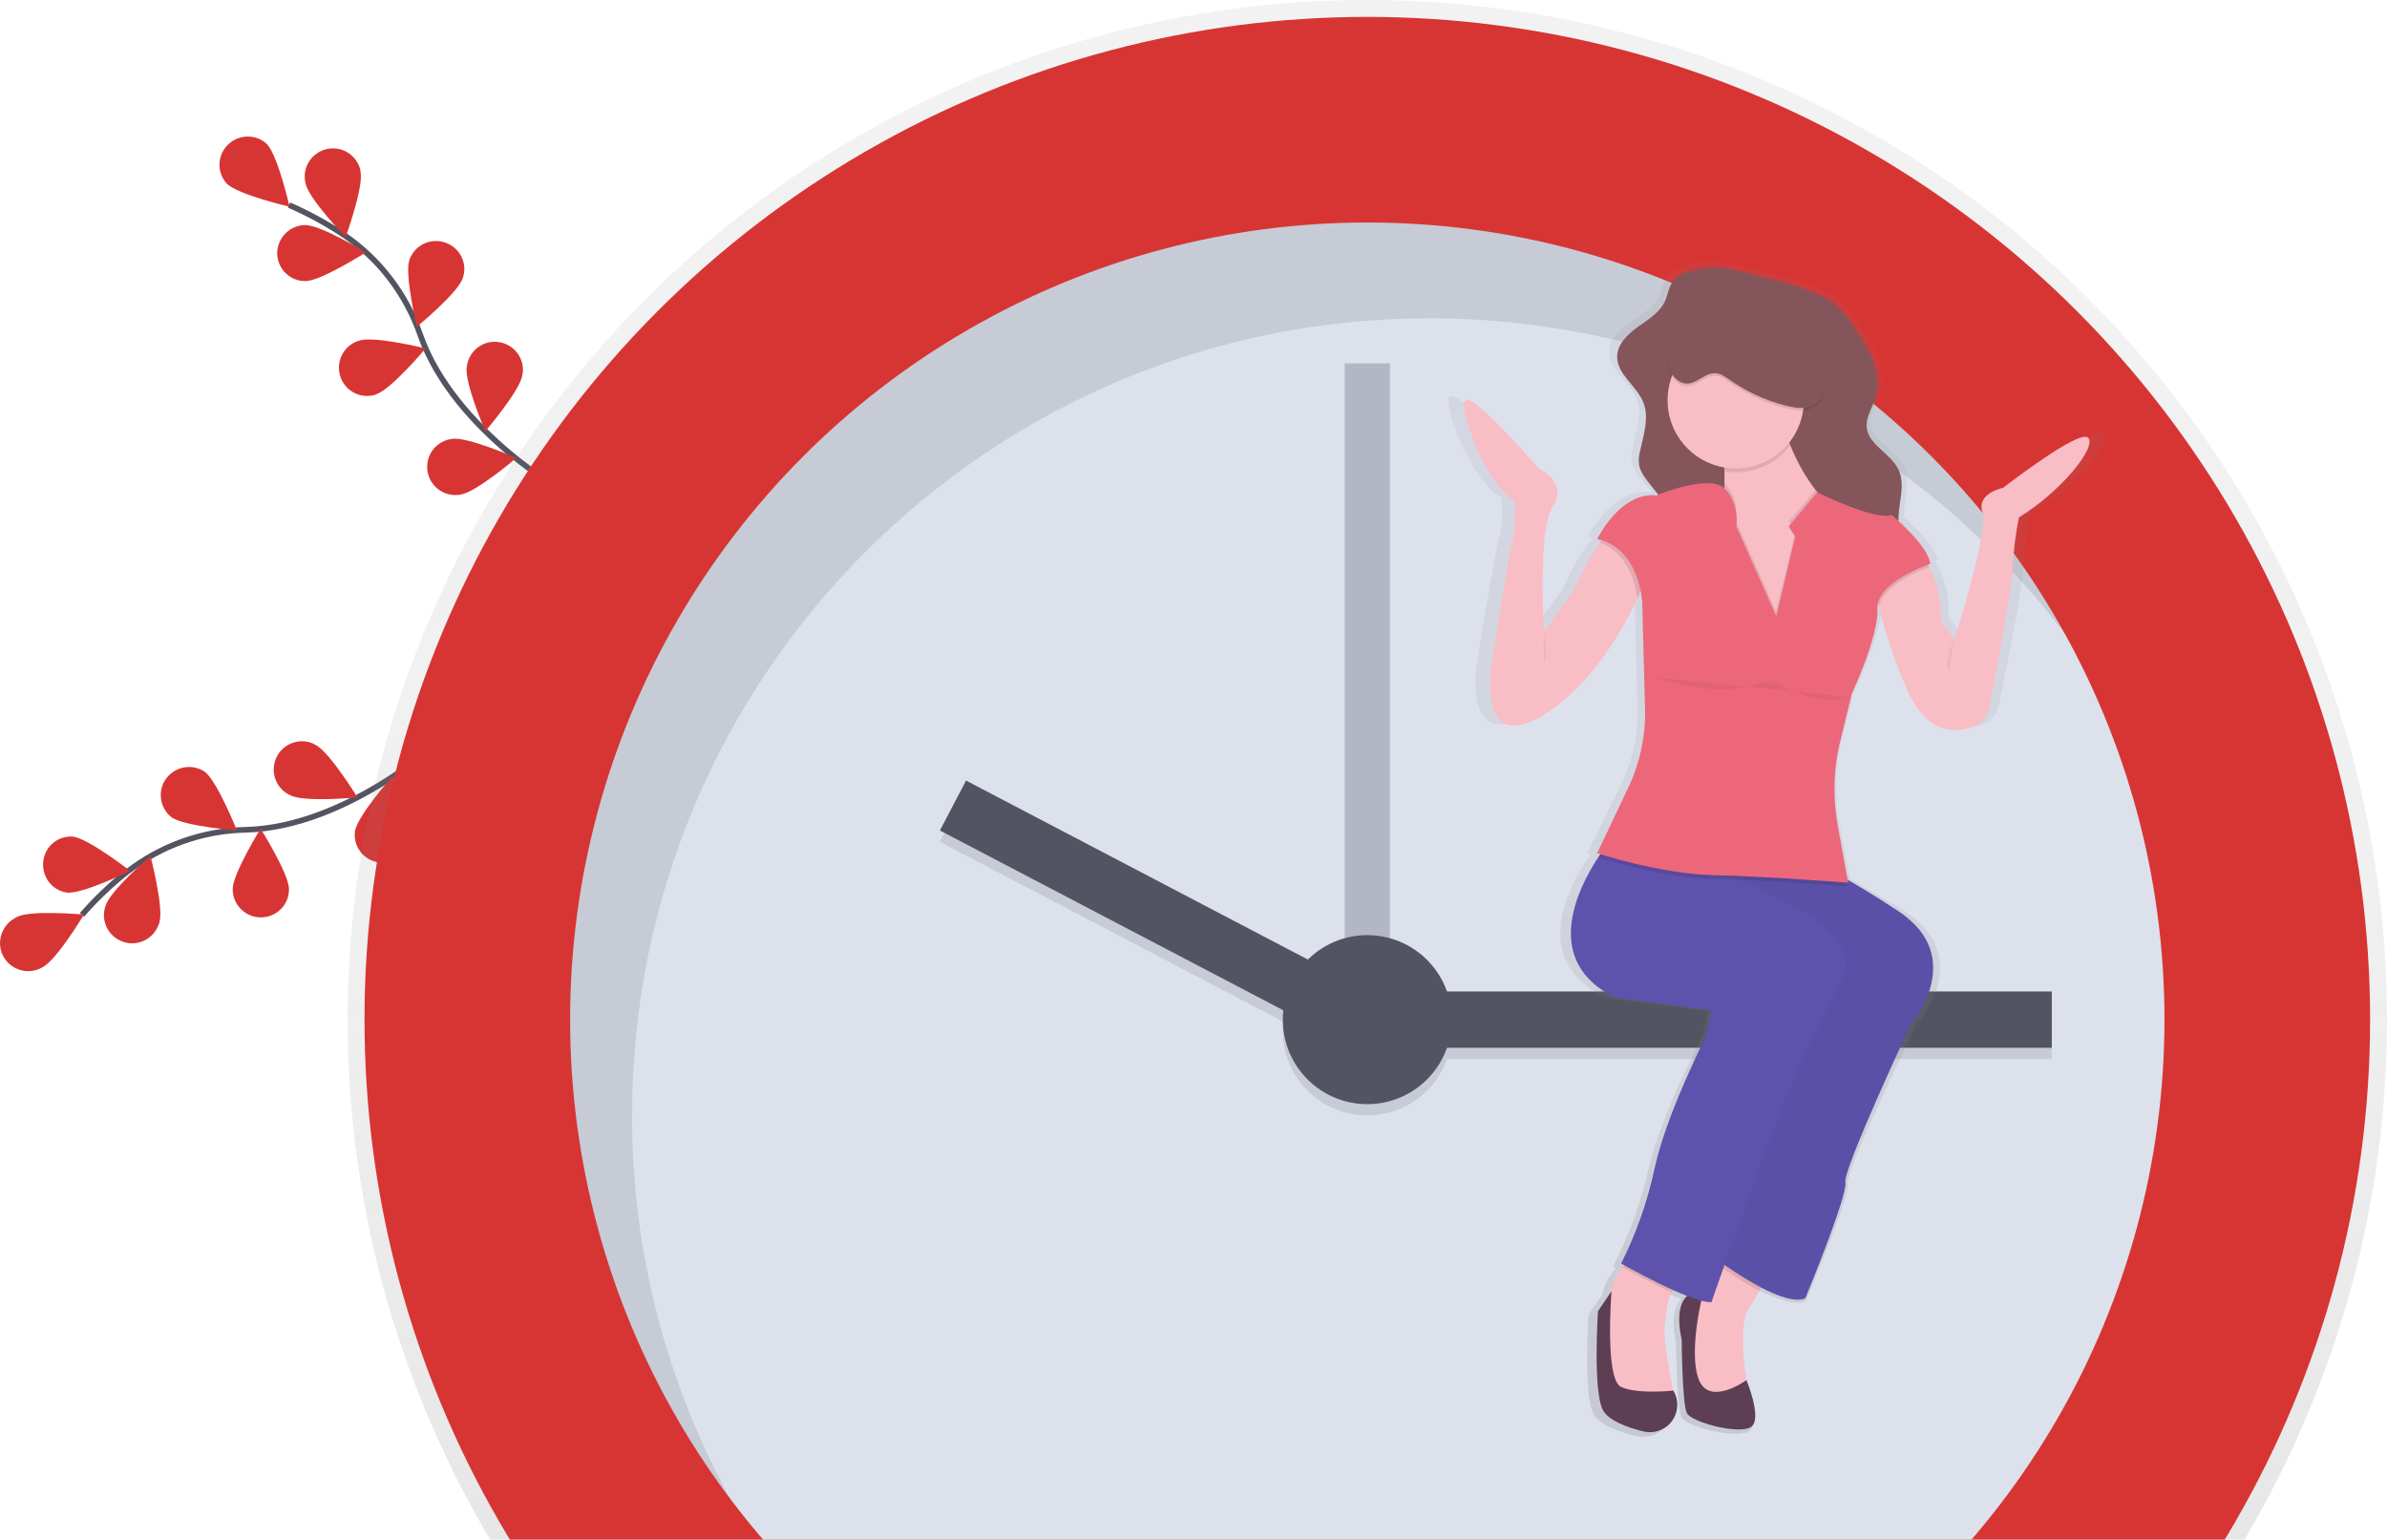 <?xml version="1.0" encoding="utf-8"?>
<!-- Generator: Adobe Illustrator 23.0.3, SVG Export Plug-In . SVG Version: 6.00 Build 0)  -->
<svg version="1.1" id="Ebene_1" xmlns="http://www.w3.org/2000/svg" xmlns:xlink="http://www.w3.org/1999/xlink" x="0px" y="0px"
	 viewBox="0 0 847.4 546.6" style="enable-background:new 0 0 847.4 546.6;" xml:space="preserve">
<style type="text/css">
	.st0{fill:none;stroke:#535461;stroke-width:2;stroke-miterlimit:10;}
	.st1{fill:#D73534;}
	.st2{fill:url(#SVGID_1_);}
	.st3{fill:#DDE1EC;}
	.st4{opacity:0.3;fill:#535461;enable-background:new    ;}
	.st5{opacity:0.1;}
	.st6{fill:#535461;}
	.st7{fill:url(#SVGID_2_);}
	.st8{fill:#F8BDC5;}
	.st9{fill:#5E52AD;}
	.st10{opacity:3.000000e-02;}
	.st11{fill:#5D3E53;}
	.st12{fill:#85555C;}
	.st13{fill:#ED677B;}
	.st14{opacity:5.000000e-02;enable-background:new    ;}
</style>
<title>time management</title>
<path class="st0" d="M158.1,261.4c0,0-34.1,32.2-70.8,33.2c-15.4,0.3-30.2,5.6-42.4,15.1c-5.7,4.5-11,9.6-15.8,15.1"/>
<path class="st1" d="M6.1,325.5c4.9-2.5,23.7-0.8,23.7-0.8s-9.7,16.2-14.7,18.7c-4.8,2.8-10.9,1.2-13.7-3.5s-1.2-10.9,3.5-13.7
	C5.3,325.9,5.7,325.7,6.1,325.5L6.1,325.5z"/>
<path class="st1" d="M25.8,297c5.5,0.6,20.4,12.2,20.4,12.2s-17,8.3-22.4,7.7c-5.5-0.8-9.2-5.9-8.4-11.4
	C16.1,300.3,20.7,296.7,25.8,297z"/>
<path class="st1" d="M72.7,274c4.4,3.3,11.4,20.8,11.4,20.8s-18.8-1.4-23.3-4.7c-4.3-3.5-5-9.8-1.5-14.1
	C62.6,272,68.4,271.1,72.7,274z"/>
<path class="st1" d="M112.1,264.5c4.9,2.5,14.8,18.6,14.8,18.6s-18.8,1.8-23.7-0.7c-5.1-2.2-7.4-8.1-5.2-13.2
	c2.2-5.1,8.1-7.4,13.2-5.2C111.5,264.2,111.8,264.4,112.1,264.5L112.1,264.5z"/>
<path class="st1" d="M56.6,327.4c1.6-5.3-3.2-23.5-3.2-23.5s-14.3,12.3-15.9,17.6c-1.9,5.2,0.8,10.9,6,12.8c5.2,1.9,10.9-0.8,12.8-6
	C56.5,328,56.6,327.7,56.6,327.4z"/>
<path class="st1" d="M102.6,315.7c0-5.5-10.1-21.5-10.1-21.5s-9.9,16-9.9,21.5c0,5.5,4.5,10,10,10
	C98.1,325.7,102.6,321.3,102.6,315.7L102.6,315.7L102.6,315.7z"/>
<path class="st1" d="M145.7,298.4c0.9-5.4-6.3-22.9-6.3-22.9s-12.5,14.1-13.4,19.6c-0.7,5.5,3.2,10.5,8.7,11.1
	C139.8,306.8,144.6,303.4,145.7,298.4L145.7,298.4z"/>
<path class="st0" d="M202.5,176.1c0,0-41.1-22.6-53.3-57.2c-5-14.5-14.6-27.1-27.4-35.7c-6.1-4-12.5-7.5-19.2-10.4"/>
<path class="st1" d="M94.7,51.1c3.9,3.9,8.1,22.3,8.1,22.3s-18.4-4.3-22.3-8.2c-3.7-4.1-3.4-10.4,0.7-14.1
	C85.1,47.6,90.9,47.6,94.7,51.1z"/>
<path class="st1" d="M128,61.1c1.1,5.4-5.3,23.1-5.3,23.1s-13.1-13.6-14.2-19c-1.4-5.3,1.8-10.8,7.2-12.2c5.3-1.4,10.8,1.8,12.2,7.2
	C127.9,60.5,128,60.8,128,61.1L128,61.1z"/>
<path class="st1" d="M164.3,98.7C162.6,104,148,116,148,116s-4.4-18.3-2.7-23.6c1.7-5.2,7.4-8.1,12.7-6.3S166.1,93.5,164.3,98.7
	L164.3,98.7L164.3,98.7z"/>
<path class="st1" d="M185.4,133.3c-0.8,5.4-13.1,19.8-13.1,19.8s-7.5-17.3-6.6-22.8c0.6-5.5,5.5-9.5,11-8.9c5.5,0.6,9.5,5.5,8.9,11
	C185.5,132.6,185.4,133,185.4,133.3L185.4,133.3z"/>
<path class="st1" d="M108.5,99.8c5.5-0.1,21.4-10.2,21.4-10.2s-16.1-9.8-21.6-9.7c-5.5,0.1-9.9,4.6-9.9,10.1
	C98.5,95.5,103,99.9,108.5,99.8L108.5,99.8L108.5,99.8z"/>
<path class="st1" d="M133.7,139.9c5.2-1.7,17.4-16.2,17.4-16.2s-18.3-4.5-23.5-2.8c-5.3,1.5-8.4,7-6.9,12.4c1.5,5.3,7,8.4,12.4,6.9
	C133.2,140.1,133.5,140,133.7,139.9L133.7,139.9z"/>
<path class="st1" d="M163.5,175.6c5.5-0.8,19.8-13,19.8-13s-17.3-7.6-22.7-6.8c-5.5,0.6-9.5,5.5-8.9,11s5.5,9.5,11,8.9
	C162.9,175.7,163.2,175.7,163.5,175.6L163.5,175.6z"/>
<linearGradient id="SVGID_1_" gradientUnits="userSpaceOnUse" x1="485.391" y1="5.18" x2="485.391" y2="729.18" gradientTransform="matrix(1 0 0 -1 0 729.18)">
	<stop  offset="0" style="stop-color:#808080;stop-opacity:0.25"/>
	<stop  offset="0.54" style="stop-color:#808080;stop-opacity:0.12"/>
	<stop  offset="1" style="stop-color:#808080;stop-opacity:0.1"/>
</linearGradient>
<circle class="st2" cx="485.4" cy="362" r="362"/>
<circle class="st1" cx="485.4" cy="362" r="356"/>
<circle class="st3" cx="485.4" cy="362" r="283"/>
<rect x="477.4" y="129" class="st4" width="16" height="250"/>
<g class="st5">
	<rect x="502.4" y="356" width="226" height="20"/>
	<rect x="399.3" y="247" transform="matrix(0.464 -0.886 0.886 0.464 -70.502 538.028)" width="20" height="160.5"/>
	<circle cx="485.4" cy="366" r="30"/>
</g>
<rect x="502.4" y="352" class="st6" width="226" height="20"/>
<rect x="399.4" y="243" transform="matrix(0.464 -0.886 0.886 0.464 -66.944 535.955)" class="st6" width="20" height="160.5"/>
<circle class="st6" cx="485.4" cy="362" r="30"/>
<g class="st5">
	<path d="M224.4,396c0-156.3,126.7-283,283-283c88.9-0.1,172.7,41.7,226.2,112.8C685.4,138.3,592.4,79,485.4,79
		c-156.3,0-283,126.7-283,283c-0.1,61.4,19.9,121.2,56.9,170.2C236.3,490.4,224.3,443.6,224.4,396z"/>
</g>
<linearGradient id="SVGID_2_" gradientUnits="userSpaceOnUse" x1="711.927" y1="155.336" x2="711.927" y2="572.33" gradientTransform="matrix(1 0 0 -1 -81.08 665.32)">
	<stop  offset="0" style="stop-color:#808080;stop-opacity:0.25"/>
	<stop  offset="0.54" style="stop-color:#808080;stop-opacity:0.12"/>
	<stop  offset="1" style="stop-color:#808080;stop-opacity:0.1"/>
</linearGradient>
<path class="st7" d="M746.9,153.8c-3.4-3.2-31.6,18-31.6,18s-10.1,1.8-7.7,8.8S697,226.2,697,226.2l-5.3-7.4
	c0.5-8.6-1.9-14.8-4.2-18.6c-0.2-0.3-0.4-0.6-0.6-0.9l0.9-0.3c-0.3-4.7-7.9-11.9-11.9-15.4c0-0.5,0-1,0-1.5c0.3-5.6,2.5-11.6,0-16.7
	c-2.8-5.8-11.2-8.8-11.8-15.2c-0.4-3.8,2.2-7.3,3.3-10.9c2.7-8.8-2.9-17.8-8.3-25.4c-1.8-2.8-4.1-5.4-6.6-7.6
	c-2.4-1.8-5.1-3.2-7.9-4.2c-7.9-3.2-16-4.8-24.2-7c-7.8-2.1-15-3.1-23-0.5c-1.9,0.5-3.6,1.5-5,2.9c-1.9,2.1-2.1,5.1-3.4,7.7
	c-2,4.1-6.3,6.5-10.1,9.1s-7.6,6.2-7.7,10.7c0,6.4,7.3,10.4,9.7,16.4c2.3,5.5,0,11.7-1.3,17.6c-0.5,1.9-0.6,3.9-0.2,5.8
	c0.5,1.4,1.3,2.7,2.2,3.9c1.5,2,3.1,3.9,4.7,5.8l-0.7,0.3c-13.4-1.4-22,15.7-22,15.7c0.6,0.1,1.2,0.3,1.8,0.5l-0.6,0.7
	c-4.1,5.3-7.4,11.1-9.8,17.2l-11,14.7c0,0-2.4-36.9,3.4-45.1s-5.3-13.4-5.3-13.4s-24-26.7-27.3-24.4c-3.3,2.3,8.2,31.3,18.2,35.9
	c0,0,1,9.2-1,15.2c-1.2,3.8-7.7,43.8-7.7,43.8s-5.8,33.6,20.6,17c17.1-10.8,28.2-29.3,33.8-41c0.4-0.8,0.8-1.6,1.1-2.4
	c0.3,1.2,0.4,2.5,0.5,3.8l1,38.5c0.3,9.5-1.8,19-6.1,27.5l-11.7,23.8l1.3,0.4l-0.8,1.1c-7.7,11.4-20.9,37,6.2,50l36,4.6l-1.9,9.2
	c0,0-14.9,28.1-19.2,47.5c-2.7,11.8-6.9,23.3-12.5,34.1l1.1,0.6c-0.2,0.3-0.5,0.5-0.7,0.8c-2.2,2.5-3.6,5.5-4.2,8.7l-4.9,6.9
	c0,0-1.9,28.6,1.9,35.5c2.1,3.8,9.1,6.2,15,7.6c8.8,2.1,15.9-7,11.2-14.5l-0.1-0.1h-0.1c-1-4.7-4.1-19.1-3.1-24.6
	c0.3-1.6,0.5-3.1,0.7-4.7c0.2-2.1,0.9-4.1,1.9-5.9c0.2-0.3,0.3-0.6,0.5-0.9l0.5,0.2c1.6,0.7,3.2,1.3,4.7,1.9c-2.3,2.1-4,6.5-2,15.6
	c0,0,0.2,22.7,1.9,26.3s21.1,8.3,24.5,4.6s-2.2-16.4-2.2-16.4l-0.2,0.1c-1.1-7.3-2.5-20.5,0.9-25.7c1.4-2.1,2.7-4.3,3.9-6.3l0.7-1.3
	l0,0c6.3,3.1,12.9,5.5,16.5,3.8c0,0,15.8-36.9,14.9-41.5c-1-4.6,24.5-56.7,24.5-56.7s21.6-24-4.8-40.5c-8.4-5.3-14.5-8.8-18.9-11.2
	l-3.7-19.4c-1.9-10.2-1.6-20.6,1-30.7l4-15.3l0,0l0.3-1.3c0,0,10.1-20.7,9.6-30.4c0-0.8,0-1.5,0.3-2.2c0.1,0.5,0.2,0.9,0.4,1.4
	c2.6,10.1,6.1,19.9,10.4,29.4c7.7,17.3,19,15.9,25.2,13.4c2.7-1,4.7-3.4,5.3-6.2c2.2-10.7,8.4-40.8,8.8-49.1
	c0.3-6.5,1.2-13,2.4-19.4C736.8,173.2,750.2,157.1,746.9,153.8z"/>
<path class="st8" d="M629.5,449c0,0-2.1,4.2-5,9.3c-1.1,2-2.4,4.2-3.7,6.2c-4.6,7.3,0,30.6,0,30.6l-10,1.4l-10-5l-1.8-16.9v-12.4
	l11.4-12.8l5-5.5L629.5,449z"/>
<g class="st5">
	<path d="M629.5,449c0,0-2.1,4.2-5,9.3c-4.4-2.4-8.7-5-12.8-7.9l-0.9-0.6l-0.5-0.3l5-5.5L629.5,449z"/>
</g>
<path class="st9" d="M678.4,363.6c0,0-24.2,51.6-23.3,56.2s-14.2,41.1-14.2,41.1c-3.4,1.6-9.8-0.7-15.7-3.8c-4.5-2.4-8.8-5.1-13-8
	l-0.9-0.6l-0.5-0.4L650.5,338l-35.2-25.8l-2.6-1.9l-15.7-11.6l48,8.7c0,0,1.7-0.2,10.5,4.7c4.2,2.4,10.1,5.9,18.3,11.3
	C698.9,339.9,678.4,363.6,678.4,363.6z"/>
<g class="st10">
	<path d="M678.4,363.6c0,0-24.2,51.6-23.3,56.2s-14.2,41.1-14.2,41.1c-3.4,1.6-9.8-0.7-15.7-3.8c-4.5-2.4-8.8-5.1-13-8l-0.9-0.6
		l-0.5-0.4L650.5,338l-35.2-25.8l-2.6-1.9l-15.7-11.6l48,8.7c0,0,1.7-0.2,10.5,4.7c4.2,2.4,10.1,5.9,18.3,11.3
		C698.9,339.9,678.4,363.6,678.4,363.6z"/>
</g>
<path class="st11" d="M604.8,458.2c0,0-11.9-1.8-7.8,17.4c0,0,0.2,22.5,1.8,26s20.1,8.2,23.3,4.6s-2.1-16.2-2.1-16.2
	s-13.5,9.8-17.1-0.7S604.8,458.2,604.8,458.2z"/>
<path class="st8" d="M596.6,454.5c-1.3,1.2-2.4,2.7-3.1,4.3c-0.9,1.8-1.5,3.8-1.8,5.9c-0.1,1.6-0.4,3.1-0.6,4.7
	c-1.1,6.5,3.2,25.8,3.2,25.8l-17.4,2.7l-6.4-6.8l-1.4-15.1c1.7-5.2,2.6-10.6,2.7-16c0-3.9,2-7.4,4-10c1.4-1.7,2.9-3.2,4.6-4.6
	C580.6,445.4,600.3,451.3,596.6,454.5z"/>
<g class="st5">
	<path d="M596.6,454.5c-1.3,1.2-2.4,2.7-3.1,4.3c-7.1-3.2-14.6-7.3-17.3-8.8L576,450c1.4-1.7,2.9-3.2,4.6-4.6
		C580.6,445.4,600.3,451.3,596.6,454.5z"/>
</g>
<path class="st9" d="M652.8,349.9c0,0-11.4,21.5-18.7,39.3c-4.8,11.7-14.7,39.6-21,57.3l-0.9,2.6c-2.8,7.8-4.6,13.2-4.6,13.2
	c-1.2,0-2.4-0.2-3.6-0.5c-1.1-0.3-2.3-0.7-3.6-1.2l-1.5-0.5c-1.4-0.6-3-1.2-4.5-1.9c-7.3-3.2-15-7.5-17.8-9l-1.1-0.6
	c5.4-10.7,9.4-22.1,11.9-33.8c4.1-19.2,18.3-47,18.3-47l1.8-9.1l-34.3-4.6c-25.8-12.9-13.3-38.3-5.9-49.6c1.3-2,2.6-3.9,4.1-5.7
	l27.4,6c0,0,4.3,1.4,13.9,5.6l4.4,2c5.4,2.5,12,5.7,20,9.7C664.2,335.7,652.8,349.9,652.8,349.9z"/>
<path class="st11" d="M594.1,493.8c2.7,4.6,1.2,10.6-3.4,13.3c-2.2,1.3-4.8,1.7-7.3,1.1c-5.6-1.4-12.3-3.8-14.3-7.5
	c-3.7-6.8-1.8-35.2-1.8-35.2l4.8-7.1c0,0-2.5,31.3,3.4,34s18.5,1.3,18.5,1.3L594.1,493.8z"/>
<path class="st12" d="M599,96.6c-1.8,0.5-3.5,1.5-4.8,2.9c-1.8,2.1-2,5.1-3.2,7.6c-1.9,4-6,6.4-9.6,9s-7.3,6.1-7.3,10.6
	c0,6.3,7,10.3,9.3,16.2c2.2,5.5,0,11.6-1.2,17.4c-0.5,1.9-0.6,3.8-0.1,5.7c0.5,1.4,1.2,2.7,2.1,3.9c4.4,6,9.9,11.3,12.8,18.1
	c2.2,5.2,2.9,10.9,3.5,16.5c0.8,8.1,1.7,16.4,0.2,24.4c-0.1,0.5-0.1,1,0,1.5c0.3,0.5,0.7,0.8,1.2,1c11.9,5.8,26.3,0.8,32.1-11.1
	c0.1-0.3,0.3-0.6,0.4-0.9c2-4.5,2.8-10,6.7-12.9c0.5-0.4,1-0.6,1.6-0.7c0.9,0,1.8,0.3,2.6,0.9c5.1,2.8,11.4,2.9,17.1,1.7
	c3.5-0.7,7-1.9,9.3-4.6c4.5-5.4,2-13.4,2.3-20.4c0.2-5.6,2.4-11.5,0-16.6c-2.7-5.8-10.6-8.7-11.3-15c-0.4-3.8,2.1-7.2,3.2-10.9
	c2.6-8.7-2.8-17.6-7.9-25.1c-1.7-2.8-3.8-5.3-6.3-7.6c-2.3-1.8-4.9-3.2-7.6-4.2c-7.5-3.2-15.2-4.8-23-6.9
	C613.5,95,606.6,94,599,96.6z"/>
<path class="st8" d="M637.3,227.1h-26.5v-42.9c0.8-4.1,1.2-8.3,1.4-12.5c0-1.4,0-2.9,0-4.3c-0.3-5.1-1.3-10.2-4.1-13.4
	c-7.3-8.2,23.8-6.9,23.8-6.9c1,3.8,2.2,7.5,3.7,11.1c2.3,5.6,5.2,10.9,8.9,15.7c3.2,4.3,7.3,7.8,12.1,10.3
	C674.7,193.2,637.3,227.1,637.3,227.1z"/>
<g class="st5">
	<path d="M635.5,158.2c-5.5,7.2-14.5,10.7-23.4,9.1c-0.3-5.1-1.3-10.2-4.1-13.4c-7.3-8.2,23.8-6.9,23.8-6.9
		C632.7,150.9,634,154.6,635.5,158.2z"/>
</g>
<circle class="st8" cx="616.2" cy="142.1" r="24.2"/>
<path class="st8" d="M716.7,183.7c-1.2,6.3-2,12.7-2.3,19.2c-0.4,8.2-6.2,38.1-8.4,48.7c-0.5,2.8-2.4,5.1-5.1,6.2
	c-5.9,2.4-16.7,3.8-24-13.3c-4.1-9.4-7.4-19.1-9.9-29.1c-0.9-3.3-1.6-6.7-2-10.2l16-8.7c1.5,1.4,2.8,3,3.8,4.9
	c2.2,3.8,4.5,9.9,4,18.4l5,7.3c0,0,12.3-38.4,10-45.2s7.3-8.7,7.3-8.7s27-21,30.2-17.8S731.8,174.5,716.7,183.7z"/>
<path class="st8" d="M585.6,201.9c-1.2,3.6-2.7,7.1-4.3,10.5c-5.4,11.6-15.9,30-32.2,40.7c-25.1,16.4-19.6-16.9-19.6-16.9
	s6.2-39.6,7.3-43.4c1.8-5.9,0.9-15.1,0.9-15.1c-9.6-4.6-20.5-33.3-17.4-35.6s26,24.2,26,24.2s10.5,5,5,13.3s-3.2,44.8-3.2,44.8
	l10.6-14.6c2.4-6.1,5.5-11.8,9.4-17.1c2-2.7,3.4-4.4,3.4-4.4L585.6,201.9z"/>
<g class="st5">
	<path d="M684.9,201.3c-3.4,1.2-16.4,6.5-17.8,14c-0.9-3.3-1.6-6.7-2-10.2l16-8.7C682.6,197.8,683.9,199.5,684.9,201.3z"/>
</g>
<g class="st5">
	<path d="M585.6,201.9c-1.2,3.6-2.7,7.1-4.3,10.5c-0.6-4.5-3.2-16.1-13.3-19.8c2-2.7,3.4-4.4,3.4-4.4L585.6,201.9z"/>
</g>
<g class="st5">
	<path d="M637.3,227.1h-26.5v-42.9c0.8-4.1,1.2-8.3,1.4-12.5c5.5,5.3,4.1,13.4,4.1,13.4l14.2,32l6.9-28.3l-2.3-3.6l9.4-11.2
		c3.2,4.3,7.3,7.8,12.1,10.3C674.7,193.2,637.3,227.1,637.3,227.1z"/>
</g>
<g class="st5">
	<path d="M656,314.7c0,0-20.8-1.6-38.8-2.4l-1.8-0.1c-2.6-0.1-5-0.2-7.4-0.2c-17.5-0.4-37.3-6.5-40.6-7.6c1.3-2,2.6-3.8,4.1-5.7
		l27.4,6c0,0,4.3,1.4,13.9,5.6l-15.8-11.6l48,8.7c0,0,1.7-0.2,10.5,4.7L656,314.7z"/>
</g>
<path class="st13" d="M637.3,190.5l-2.3-3.6l10.1-12.1c0,0,20.9,10.3,26.4,8c0,0,13.3,11,13.7,17.4c0,0-19.2,6.4-18.7,16
	s-9.1,30.1-9.1,30.1l-4,16.4c-2.5,10-2.8,20.3-1,30.4l3.7,20.3c0,0-28.8-2.3-48-2.7c-19.2-0.5-41.1-7.8-41.1-7.8l11.2-23.6
	c4-8.5,6-17.9,5.8-27.3l-1-38.2c0,0-0.9-19.2-16-22.4c0,0,8.2-16.9,21-15.5c0,0,18.6-7.8,24.2-2.5c5.5,5.3,4.2,13.5,4.2,13.5
	l14.2,32L637.3,190.5z"/>
<g class="st5">
	<path d="M598.8,137.1c3.7,0,6.5-3.9,10.2-3.7c1.9,0.1,3.5,1.3,5.1,2.4c5.9,4.1,12.5,7.2,19.5,9c2.7,0.7,5.6,1.3,8.3,0.6
		s5.3-2.8,5.6-5.6c0.1-1.2-0.1-2.5-0.5-3.6c-3.1-10.7-10-19.9-19.5-25.8c-3.8-2.3-8.4-4.1-12.7-2.6c-3.8,1.3-6.3,4.9-9,7.8
		c-2.1,2.2-4.4,4.1-7,5.7c-2,1.2-5,2-6.2,4.2C590.5,129.6,593.9,137.1,598.8,137.1z"/>
</g>
<path class="st12" d="M598.8,136.2c3.7,0,6.5-3.9,10.2-3.7c1.9,0.1,3.5,1.3,5.1,2.4c5.9,4.1,12.5,7.2,19.5,9
	c2.7,0.7,5.6,1.3,8.3,0.6s5.3-2.8,5.6-5.6c0.1-1.2-0.1-2.5-0.5-3.6c-3.1-10.7-10-19.9-19.5-25.8c-3.8-2.3-8.4-4.1-12.7-2.6
	c-3.8,1.3-6.3,4.9-9,7.8c-2.1,2.2-4.4,4.1-7,5.7c-2,1.2-5,2-6.2,4.2C590.5,128.7,593.9,136.1,598.8,136.2z"/>
<path class="st14" d="M587.7,240.5c0,0,22.4,8.2,37,1.8l7.3,0.5c0,0,12.2,8.5,25,4.7"/>
<path class="st14" d="M693.7,226.8c0,0-3.7,8.7-1.8,11.4"/>
<path class="st14" d="M548,224.1c0,0,1.8,8.7,0,11.4"/>
</svg>
